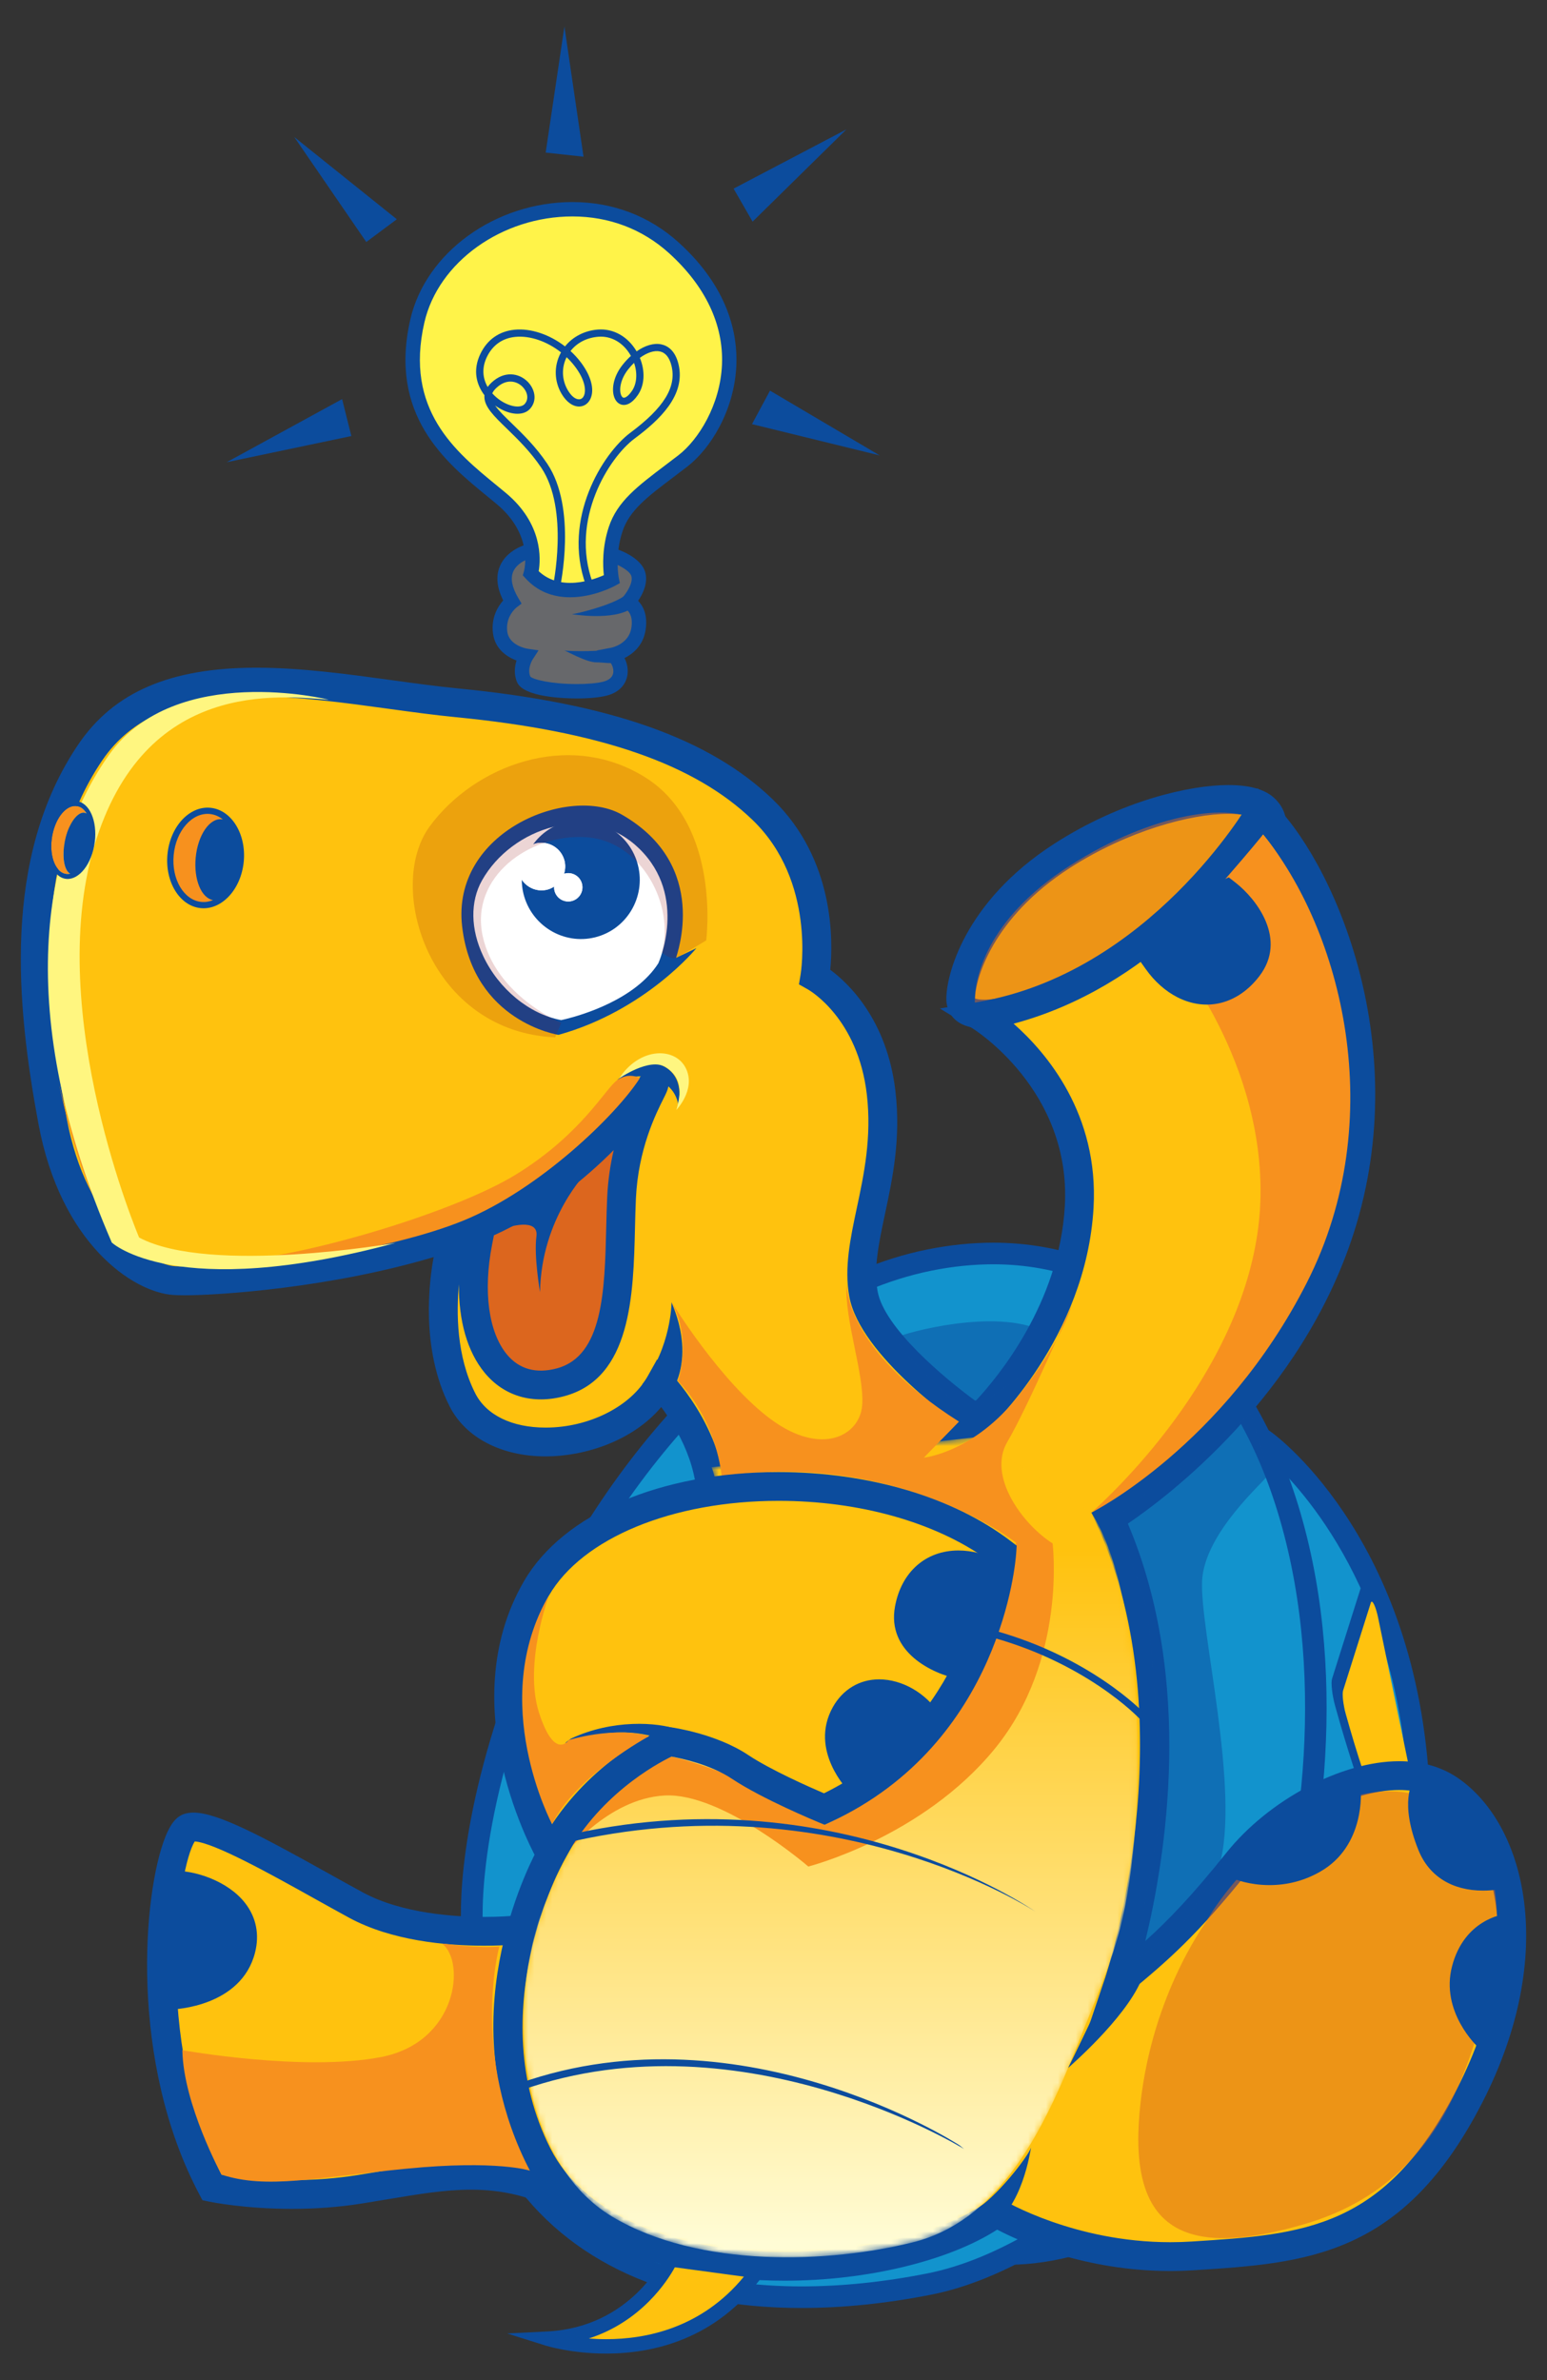<?xml version="1.0" encoding="utf-8"?>
<!-- Generator: Adobe Illustrator 15.0.0, SVG Export Plug-In . SVG Version: 6.00 Build 0)  -->
<!DOCTYPE svg PUBLIC "-//W3C//DTD SVG 1.1//EN" "http://www.w3.org/Graphics/SVG/1.1/DTD/svg11.dtd">
<svg version="1.1" id="Layer_1" xmlns="http://www.w3.org/2000/svg" xmlns:xlink="http://www.w3.org/1999/xlink" x="0px" y="0px"
	 width="260px" height="400px" viewBox="0 0 260 400" enable-background="new 0 0 260 400" xml:space="preserve">
<rect x="0" y="0" width="260" height="400" fill="#333333" stroke="none"/>
<g>
	<g>
		<path fill="#FFC20E" d="M212.395,135.786c5.922,5.149-8.423,15.764-22.623,24.912c-14.201,9.151-28.178,12.455-28.305,7.296
			c-0.086-3.576,2.814-15.001,17.014-24.149C192.682,134.695,208.64,132.521,212.395,135.786"/>
		<path fill="#0C4C9D" d="M165.412,172.851c-5.795,0-6.334-3.671-6.361-4.799c-0.1-3.986,2.967-16.479,18.121-26.242
			c11.312-7.289,22.834-9.874,29.265-9.874c3.462,0,6.001,0.682,7.545,2.024c1.573,1.367,2.327,3.142,2.184,5.132
			c-0.397,5.568-7.666,12.417-25.083,23.641C181.541,168.878,171.466,172.851,165.412,172.851 M163.885,167.807
			c0.218,0.088,0.697,0.205,1.527,0.205c4.114,0,13.081-2.924,23.049-9.347c18.59-11.977,22.701-17.442,22.88-19.918
			c0.028-0.391-0.053-0.716-0.533-1.137c-0.099-0.087-1.06-0.837-4.371-0.837c-6.229,0-16.884,2.815-26.646,9.104
			C166.759,154.275,163.892,164.632,163.885,167.807"/>
		<g opacity="0.5">
			<g>
				<defs>
					<rect id="SVGID_1_" x="163.837" y="136.563" width="48.782" height="34.158"/>
				</defs>
				<clipPath id="SVGID_2_">
					<use xlink:href="#SVGID_1_"  overflow="visible"/>
				</clipPath>
				<path clip-path="url(#SVGID_2_)" fill="#DC661E" d="M211.161,138.133c5.922,5.15-7.189,13.417-21.39,22.565
					c-14.201,9.151-25.809,12.831-25.933,7.673c-0.088-3.576,1.674-13.679,15.875-22.829
					C193.914,136.393,207.407,134.869,211.161,138.133"/>
			</g>
		</g>
		<path fill="#1293CD" d="M212.734,242.255c0,0,24.556,17.896,25.803,60.763c1.249,42.867-43.698,76.993-70.334,75.744
			C141.567,377.515,212.734,242.255,212.734,242.255"/>
		<path fill="#0C4C9D" d="M169.639,380.609c-0.514,0-1.017-0.012-1.521-0.034c-2.692-0.128-4.802-1.394-6.1-3.662
			c-11.234-19.63,42.9-123.702,49.109-135.503l0.978-1.858l1.697,1.236c1.03,0.753,25.288,18.917,26.548,62.177
			c0.544,18.697-7.512,37.597-22.687,53.221C203.252,371.021,184.4,380.609,169.639,380.609 M213.293,245.097
			c-17.229,33.032-56.617,115.175-48.125,130.016c0.688,1.202,1.651,1.77,3.119,1.837c13.959,0.66,32.557-8.654,46.772-23.292
			c14.486-14.914,22.18-32.879,21.663-50.588C235.706,268.115,218.695,249.988,213.293,245.097"/>
		<path fill="#0C4C9D" d="M242.791,330.409c-0.395-0.493-9.786-12.677-18.396-43.705c-0.238-0.858-0.431-1.833-0.528-2.7
			c-0.1-0.866-0.097-1.539,0.006-1.868l5.437-17.21c0.116-0.369,0.352-0.242,0.633,0.338c0.279,0.576,0.576,1.551,0.797,2.611
			l12.214,59.07c0.229,1.122,0.351,2.21,0.317,2.901c-0.021,0.449-0.104,0.696-0.23,0.725
			C242.969,330.585,242.887,330.533,242.791,330.409 M225.956,287.207c5.846,19.904,12.108,30.873,14.717,34.914l-10.185-49.261
			L225.956,287.207z"/>
		<path fill="#FFC20E" d="M225.723,285.721c-0.083-0.742-0.081-1.319,0.006-1.604l4.661-14.758c0.102-0.316,0.301-0.211,0.543,0.287
			c0.242,0.495,0.496,1.334,0.686,2.246l10.472,50.648c0.197,0.961,0.301,1.894,0.273,2.489c-0.019,0.384-0.089,0.599-0.199,0.62
			c-0.058,0.012-0.13-0.029-0.21-0.135c-0.339-0.428-8.394-10.873-15.778-37.479C225.973,287.299,225.809,286.463,225.723,285.721"
			/>
		<path fill="#1293CD" d="M79.451,325.488c0,0-2.264-16.857,9.812-47.298c12.076-30.442,38.241-60.634,66.923-66.419
			c28.68-5.788,50.569,11.573,59.878,40.505c9.308,28.934,4.276,60.884-2.267,80.005c-6.54,19.12-33.46,46.795-57.611,51.575
			c-24.154,4.78-53.84,3.272-69.187-19.373C71.652,341.841,79.451,325.488,79.451,325.488"/>
		<path fill="#0C4C9D" d="M134.685,387.882c-22.257,0-39.265-7.738-49.187-22.38c-14.45-21.318-9.137-37.26-7.901-40.295
			c-0.291-3.138-1.112-19.725,9.98-47.687c11.165-28.143,37.284-61.28,68.25-67.528c3.764-0.759,7.506-1.145,11.12-1.145
			c23.198,0,42.205,16.027,50.842,42.873c9.109,28.306,4.797,60.479-2.274,81.147c-6.829,19.967-34.661,47.956-58.977,52.769
			C149.01,387.126,141.655,387.882,134.685,387.882 M166.946,212.477c-3.375,0-6.874,0.359-10.403,1.072
			c-29.64,5.98-54.778,38.048-65.594,65.311c-11.716,29.532-9.721,46.226-9.7,46.391l0.068,0.531l-0.229,0.489
			c-0.293,0.628-7.103,15.779,7.412,37.197c11.645,17.179,31.542,20.786,46.185,20.786c6.736,0,13.853-0.731,21.147-2.178
			c23.181-4.587,49.726-31.313,56.25-50.383c6.883-20.117,11.089-51.4,2.253-78.861
			C206.204,227.563,188.488,212.477,166.946,212.477"/>
		<path fill="#FFC20E" d="M86.127,324.397c0,0-15.722,1.511-26.307-4.232c-10.582-5.745-24.492-14.213-28.121-13.004
			c-3.628,1.211-9.676,34.773,3.932,60.476c0,0,11.489,2.419,24.794,0.303c13.305-2.116,22.074-4.535,34.168,1.209
			C106.69,374.895,95.804,329.537,86.127,324.397"/>
		<path fill="#0C4C9D" d="M96.512,372.068h-0.003c-0.932,0-1.924-0.249-2.953-0.734c-4.857-2.309-9.3-3.337-14.404-3.337
			c-4.382,0-8.905,0.761-14.141,1.637c-1.354,0.229-2.752,0.462-4.205,0.692c-3.747,0.596-7.7,0.898-11.751,0.898
			c-8.023,0-13.686-1.172-13.922-1.221l-1.109-0.233l-0.531-1.002c-11.827-22.341-9.487-50.617-5.683-60.113
			c0.879-2.193,1.844-3.361,3.124-3.79c0.481-0.159,1.02-0.238,1.604-0.238c4.034,0,11.525,4.008,22.496,10.125
			c2.034,1.135,4.042,2.253,5.941,3.285c6.604,3.585,15.615,4.121,20.4,4.121c2.712,0,4.503-0.167,4.523-0.169l0.721-0.07
			l0.645,0.342c8.695,4.619,17.26,34.074,14.597,44.758C100.725,371.576,97.742,372.068,96.512,372.068 M79.152,363.159
			c5.781,0,11.017,1.208,16.48,3.804c0.508,0.242,0.785,0.268,0.879,0.268c0.033,0,0.048-0.002,0.048-0.002
			c-0.007,0,1.121-0.941,0.943-6.079c-0.419-12.084-6.974-30.601-11.98-34.281c-0.849,0.057-2.299,0.127-4.147,0.127
			c-6.404,0-15.543-0.817-22.709-4.704c-1.915-1.04-3.937-2.17-5.988-3.313c-7.053-3.933-16.66-9.289-19.944-9.508
			c-2.773,4.277-7.079,33.034,4.498,55.999c1.952,0.321,6.321,0.918,11.823,0.918c3.797,0,7.494-0.28,10.991-0.836
			c1.438-0.229,2.824-0.462,4.167-0.688C69.661,363.948,74.368,363.159,79.152,363.159"/>
		<path fill="#67686B" d="M88.735,92.69c0,0-6.623,1.753-2.663,8.44c0,0-2.467,1.883-2.013,5.195
			c0.455,3.311,4.415,3.895,4.415,3.895s-1.299,2.012-0.455,3.96c0.845,1.948,10.065,2.468,13.635,1.558s2.986-4.35,1.363-5.713
			c0,0,3.697-0.714,4.284-4.285c0.583-3.572-1.753-4.545-1.753-4.545s2.272-2.467,1.753-4.611c-0.52-2.141-4.481-3.308-4.481-3.308
			S91.723,91.976,88.735,92.69"/>
		<path fill="#0C4C9D" d="M96.984,117.383L96.984,117.383c-2.087,0-8.979-0.195-10.074-2.721c-0.583-1.346-0.403-2.687-0.1-3.653
			c-1.479-0.558-3.578-1.816-3.948-4.519c-0.371-2.698,0.852-4.606,1.711-5.582c-1.067-2.126-1.26-4.042-0.578-5.709
			c1.139-2.778,4.296-3.644,4.429-3.679c0.725-0.172,1.756-0.254,3.183-0.254c4.407,0,11.072,0.774,11.354,0.808l0.202,0.042
			c0.473,0.138,4.647,1.442,5.313,4.184c0.431,1.783-0.481,3.578-1.228,4.675c0.818,0.847,1.667,2.383,1.246,4.959
			c-0.427,2.614-2.167,3.977-3.529,4.66c0.492,0.975,0.669,2.109,0.434,3.129c-0.207,0.915-0.934,2.548-3.445,3.188
			C100.76,117.215,98.996,117.383,96.984,117.383 M89.017,93.867c0.001,0-2.116,0.602-2.787,2.261
			c-0.461,1.142-0.165,2.619,0.882,4.387l0.55,0.926l-0.857,0.652c-0.07,0.055-1.896,1.527-1.548,4.067
			c0.329,2.386,3.364,2.86,3.394,2.864l1.859,0.275l-1.021,1.579c-0.002,0.009-0.929,1.508-0.36,2.823
			c0.412,0.484,3.474,1.263,7.855,1.263c1.789,0,3.384-0.144,4.372-0.396c0.966-0.246,1.533-0.71,1.687-1.378
			c0.187-0.823-0.261-1.783-0.803-2.237l-1.944-1.632l2.493-0.48c0.112-0.025,2.882-0.625,3.319-3.294
			c0.406-2.479-0.898-3.174-1.051-3.244l-1.482-0.704l1.084-1.221c0.473-0.52,1.764-2.283,1.467-3.505
			c-0.234-0.969-2.222-1.992-3.553-2.408c-0.881-0.098-6.998-0.778-10.966-0.778C90.092,93.686,89.362,93.784,89.017,93.867"/>
		<path fill="#DC661E" d="M80.474,202.445c0,0.482-5.175,22.83,2.892,28.461c8.067,5.633,17.199,2.74,20.547-1.521
			c3.348-4.262,8.067-18.263,9.131-21.156c1.067-2.893,4.565-19.178,3.958-20.242c-0.608-1.066-15.981-9.742-20.7-7.001
			C91.583,183.725,80.474,201.986,80.474,202.445"/>
		<path fill="#FFC20E" d="M164.24,238.612c0,0-17.455-11.883-19.126-21.168c-1.67-9.28,4.645-19.492,2.973-33.789
			c-1.671-14.298-11.14-19.495-11.14-19.495s2.975-16.709-8.722-28.035c-11.696-11.325-30.447-15.968-51.425-18.01
			c-20.981-2.043-49.202-10.026-61.641,8.354c-12.438,18.379-9.835,43.074-6.309,62.012c3.528,18.938,14.852,26.365,20.422,26.735
			s30.074-1.299,49.197-8.354c19.125-7.056,30.45-24.323,31.378-24.694c0.929-0.372-4.827,7.054-5.384,19.123
			c-0.557,12.067,0.743,28.035-10.211,31.006c-10.955,2.971-16.896-8.356-13.925-23.58l-4.827,1.857c0,0-3.34,13.739,2.228,24.693
			c5.569,10.953,26.919,8.54,33.234-2.786c0,0,9.939,10.272,8.427,22.368c-1.512,12.095-26.812,56.846-26.812,56.846
			s-14.614,26.005-2.217,50.498c12.399,24.492,60.477,21.771,77.105,9.677c0,0,13.909,8.465,32.96,7.257
			c19.049-1.21,33.867-2.116,46.565-26.913c12.701-24.794,6.351-44.751-3.326-51.402c-9.675-6.652-27.214,1.512-35.681,12.096
			c-8.465,10.581-13.303,14.815-19.955,20.258c0,0,14.513-42.937-1.512-78.014c0,0,28.725-17.537,38.703-48.682
			c9.979-31.145-3.93-61.382-13.305-70.15c0,0-16.934,29.329-47.17,34.471c0,0,17.84,10.884,16.629,32.05
			C180.167,224.008,164.24,238.612,164.24,238.612"/>
		<path fill="#0C4C9D" d="M131.903,383.297c-21.335,0-37.263-7.295-43.699-20.012c-12.833-25.352,1.644-51.666,2.266-52.774
			c6.974-12.336,25.328-46.43,26.52-55.96c0.954-7.642-3.265-14.61-5.861-18.078c-4.806,5.701-12.858,8.289-19.414,8.289
			c-7.434,0-13.469-3.139-16.143-8.397c-4.962-9.759-3.4-21.304-2.687-25.1c-17.366,5.18-36.023,6.421-41.798,6.421
			c-0.795,0-1.46-0.02-1.975-0.054c-6.771-0.45-18.903-8.643-22.64-28.706c-3.667-19.693-6.222-44.743,6.684-63.812
			c5.955-8.801,15.467-12.9,29.929-12.9c7.495,0,15.3,1.073,22.847,2.108c3.904,0.537,7.589,1.044,11.102,1.385
			c25.473,2.479,42.274,8.416,52.875,18.68c10.434,10.104,10.095,23.916,9.629,28.595c2.953,2.18,9.541,8.309,10.954,20.394
			c0.935,8-0.489,14.699-1.747,20.61c-1.044,4.912-1.946,9.156-1.248,13.033c1.098,6.1,11.089,14.502,16.465,18.434
			c3.757-4.012,14.069-16.431,15-32.75c1.115-19.492-15.31-29.746-15.476-29.847l-5.518-3.367l6.373-1.083
			c28.784-4.892,45.316-33.011,45.479-33.295l1.523-2.639l2.226,2.082c9.989,9.346,24.337,40.25,13.954,72.655
			c-8.804,27.48-31.391,44.397-37.965,48.852c11.235,26.496,6.295,56.329,2.931,70.146c4.017-3.617,7.962-7.752,13.607-14.809
			c7.142-8.927,19.369-15.409,29.072-15.409c3.815,0,7.135,0.954,9.868,2.831c11.481,7.894,16.822,29.678,4.107,54.5
			c-13.309,25.985-29.609,27.019-48.486,28.218c-1.365,0.088-2.676,0.129-3.97,0.129c-14.421,0-25.344-4.988-29.09-6.954
			C159.465,379.956,145.701,383.297,131.903,383.297 M110.435,228.46l2.267,2.341c0.437,0.452,10.724,11.255,9.087,24.35
			c-1.554,12.427-26.063,55.893-27.105,57.738c-0.135,0.24-13.813,25.199-2.165,48.212c5.501,10.868,20.225,17.358,39.384,17.358
			c13.603,0,27.002-3.355,34.141-8.546l1.304-0.949l1.377,0.84c0.114,0.068,11.801,7.022,27.964,7.022
			c1.192,0,2.399-0.037,3.583-0.113c18.908-1.2,32.512-2.065,44.566-25.601c12.85-25.085,5.26-42.943-2.543-48.307
			c-1.91-1.313-4.307-1.979-7.126-1.979c-8.222,0-19.097,5.842-25.296,13.593c-8.617,10.771-13.637,15.155-20.312,20.618
			l-6.514,5.329l2.69-7.976c0.141-0.421,14.008-42.466-1.422-76.234l-0.891-1.947l1.828-1.119
			c0.282-0.172,28.089-17.475,37.663-47.359c8.898-27.776-1.901-54.998-10.632-65.48c-4.761,7.073-19.136,25.711-41.93,31.789
			c5.56,4.902,14.334,15.218,13.436,30.939c-1.252,21.896-17.237,36.793-17.917,37.417l-1.413,1.295l-1.584-1.078
			c-1.872-1.274-18.344-12.743-20.144-22.737c-0.865-4.811,0.176-9.711,1.278-14.897c1.18-5.546,2.517-11.83,1.675-19.042
			c-1.493-12.774-9.571-17.468-9.916-17.662l-1.493-0.842l0.287-1.696c0.026-0.151,2.573-15.612-8.023-25.873
			c-9.771-9.462-25.653-14.973-49.978-17.34c-3.608-0.353-7.34-0.865-11.291-1.407c-7.387-1.015-15.026-2.064-22.189-2.064
			c-12.712,0-20.949,3.423-25.923,10.774c-11.919,17.612-9.431,41.431-5.934,60.214c3.323,17.843,13.895,24.477,18.205,24.763
			c0.432,0.03,0.987,0.044,1.654,0.044c7.887,0,29.642-2.018,46.546-8.253c15.107-5.574,25.113-17.734,28.878-22.314
			c1.338-1.625,1.698-2.061,2.438-2.357l0.433-0.171l1.871-0.014l0.746,1.168c0.766,1.241,0.227,2.315-0.458,3.676
			c-1.281,2.545-4.277,8.508-4.661,16.822c-0.075,1.604-0.115,3.279-0.156,4.983c-0.273,11.229-0.616,25.201-11.838,28.243
			c-5.35,1.45-10.178,0.02-13.437-3.934c-2.905-3.528-4.381-8.739-4.309-14.857c-0.446,4.688-0.435,12.077,2.744,18.332
			c1.858,3.656,6.17,5.752,11.83,5.752c7.26,0,14.304-3.544,17.134-8.617L110.435,228.46z M83.008,207.612l-0.305,1.569
			c-1.525,7.809-0.597,14.702,2.482,18.438c2.06,2.499,4.945,3.288,8.434,2.343c7.74-2.1,8.011-13.076,8.268-23.693
			c0.044-1.741,0.085-3.451,0.162-5.089c0.134-2.906,0.547-5.546,1.096-7.892C98.3,198.131,91.538,203.742,83.008,207.612"/>
		<path fill="#0C4C9D" d="M28.813,335.287c0,0,9.824-0.298,11.709-7.739c1.884-7.44-7.047-10.913-11.512-10.714
			C29.01,316.834,26.431,332.808,28.813,335.287"/>
		<path fill="#0C4C9D" d="M27.813,337.738l-0.746-0.775c-2.657-2.769-1.709-12.685-0.444-20.517l0.313-1.942l1.966-0.087
			c3.767-0.173,9.403,1.698,12.292,5.408c1.863,2.396,2.444,5.273,1.673,8.317c-2.309,9.105-13.505,9.551-13.981,9.564
			L27.813,337.738z M31.07,319.406c-0.766,5.539-1.042,10.89-0.702,13.266c2.427-0.423,6.798-1.734,7.809-5.719
			c0.402-1.587,0.14-2.947-0.802-4.158C35.997,321.026,33.378,319.823,31.07,319.406"/>
		<path fill="#FFC20E" d="M112.737,379.732c0,0-5.745,12.548-20.712,13.303c0,0,22.073,6.956,35.227-11.338L112.737,379.732z"/>
		<path fill="#0C4C9D" d="M101.883,395.543h-0.002c-5.855,0-10.044-1.298-10.221-1.354l-6.419-2.022l6.722-0.339
			c14.024-0.709,19.451-12.118,19.676-12.601l0.375-0.812l17.395,2.353l-1.175,1.635
			C120.426,393.264,109.594,395.543,101.883,395.543 M98.956,393.008c0.911,0.072,1.891,0.116,2.925,0.116h0.002
			c6.74,0,16.052-1.873,23.138-10.509l-11.601-1.57C112.124,383.403,107.742,390.174,98.956,393.008"/>
		<path fill="#0C4C9D" d="M179.498,347.566L179.498,347.566c0.074-0.079,5.313-10.856,7.828-16.584l4.429,1.945
			C188.894,339.448,179.826,347.227,179.498,347.566"/>
		<path fill="#0C4C9D" d="M166.123,374.56l-2.311-3.096c3.612-2.126,8.844-8.857,9.476-10.529
			C173.171,361.246,171.932,371.143,166.123,374.56"/>
		<path fill="#0C4C9D" d="M155.271,244.973l-0.042-0.287c0.06-0.052,5.947-5.317,8.751-9.367l3.978,2.754
			C164.823,242.6,155.531,244.742,155.271,244.973"/>
		<path fill="#0C4C9D" d="M111.739,235.652l-3.788-3.008c4.86-6.122,4.918-13.741,4.918-13.817
			C112.87,219.209,117.639,228.224,111.739,235.652"/>
		<path fill="#0C4C9D" d="M98.626,196.996c0,0-7.662,7.659-7.862,20.158c0,0-1.055-6.045-0.608-9.355
			c0.447-3.313-5.03-1.465-5.03-1.465s4.967-3.63,6.178-4.267C92.511,201.431,98.626,196.996,98.626,196.996"/>
		<path fill="#0C4C9D" d="M113.987,185.633c-0.412-2.47-2.236-3.705-3.588-4.306c-2.444-1.083-6.613,0.162-6.646,0.186
			c0.185-0.119,3.981-4.021,7.63-2.396C113.522,180.071,114.714,182.462,113.987,185.633"/>
		<path fill="#FFF349" d="M89.216,96.378c0,0,1.99-6.8-4.974-12.604c-6.964-5.805-17.908-13.266-14.094-29.849
			c3.813-16.583,28.254-25.739,43.113-12.272c15.918,14.428,7.958,30.844,1.493,35.818c-5.862,4.51-9.784,6.964-11.275,11.443
			c-1.493,4.477-0.664,8.456-0.664,8.456S94.355,102.017,89.216,96.378"/>
		<path fill="#0C4C9D" d="M95.826,100.379c-3.052,0-5.576-1.071-7.503-3.188l-0.457-0.501l0.188-0.652
			c0.069-0.244,1.642-6.143-4.586-11.334c-0.484-0.403-0.99-0.817-1.507-1.241c-7.051-5.76-16.707-13.654-12.991-29.807
			c2.583-11.23,14.295-19.699,27.246-19.699c6.772,0,12.948,2.353,17.858,6.803c8.384,7.599,9.895,15.387,9.686,20.583
			c-0.31,7.647-4.375,14.094-8.269,17.088c-0.776,0.599-1.52,1.16-2.229,1.696c-4.491,3.396-7.46,5.638-8.637,9.169
			c-1.362,4.089-0.632,7.793-0.625,7.831L104.178,98l-0.779,0.43C103.252,98.511,99.803,100.379,95.826,100.379 M90.536,95.993
			c1.392,1.306,3.169,1.968,5.29,1.968c2.366,0,4.562-0.81,5.662-1.295c-0.171-1.522-0.31-4.681,0.843-8.135
			c1.413-4.242,4.793-6.798,9.471-10.334c0.704-0.531,1.443-1.089,2.215-1.685c3.334-2.565,7.05-8.438,7.326-15.268
			c0.27-6.711-2.806-13.176-8.896-18.694c-4.458-4.039-10.071-6.174-16.232-6.174c-11.852,0-22.553,7.661-24.89,17.821
			C67.949,68.884,76.568,75.93,83.493,81.59c0.522,0.43,1.034,0.845,1.524,1.255C91.234,88.028,90.884,93.954,90.536,95.993"/>
		<path fill="#0C4C9D" d="M96.122,103.221L96.122,103.221c0.544-0.011,6.469-1.421,8.73-3.013l1.394,1.978
			C103.089,104.407,96.169,103.221,96.122,103.221"/>
		<path fill="#0C4C9D" d="M100.194,111.313c-1.677,0-5.051-1.945-5.325-1.982c1.147,0.154,6.569,0.222,8.063-0.347l0.861,2.26
			C102.779,111.631,101.479,111.313,100.194,111.313"/>
		<path fill="#0C4C9D" d="M94.076,98.955l-1.18-0.261c0.028-0.13,2.809-13.04-1.927-20.093c-1.833-2.729-4.014-4.847-5.767-6.548
			c-2.209-2.142-3.804-3.691-3.793-5.401c0.002-0.077,0.005-0.154,0.012-0.23c-1.351-1.776-2.008-4.215-0.676-6.967
			c1.154-2.386,3.141-3.783,5.742-4.043c2.751-0.27,5.908,0.821,8.474,2.806c1.302-1.63,3.287-2.662,5.535-2.833
			c2.616-0.193,5.029,1.172,6.497,3.667c1.425-1.001,2.908-1.445,4.159-1.175c0.997,0.215,2.304,0.963,2.876,3.309
			c1.29,5.268-3.268,9.459-7.38,12.522c-4.342,3.233-10.868,13.652-7.051,24.204l-1.136,0.411
			c-4.034-11.15,2.87-22.166,7.464-25.585c5.666-4.217,7.802-7.692,6.93-11.265c-0.341-1.394-1-2.208-1.959-2.413
			c-0.951-0.206-2.167,0.208-3.356,1.083c0.92,2.224,0.81,4.594-0.354,6.268c-1.012,1.458-1.913,1.702-2.497,1.637
			c-0.606-0.063-1.118-0.481-1.401-1.149c-0.531-1.247-0.329-3.442,1.313-5.54c0.453-0.577,0.937-1.095,1.437-1.545
			c-0.013-0.021-0.024-0.042-0.036-0.064c-1.223-2.141-3.239-3.321-5.415-3.158c-1.951,0.146-3.613,1.006-4.703,2.402
			c0.625,0.569,1.2,1.196,1.711,1.869c1.75,2.306,2.361,4.614,1.631,6.175c-0.365,0.778-1.028,1.246-1.819,1.282
			c-1.094,0.042-2.205-0.734-3.033-2.149c-1.233-2.105-1.294-4.651-0.163-6.808c0.025-0.048,0.05-0.095,0.078-0.144
			c-2.331-1.833-5.184-2.849-7.683-2.603c-2.159,0.214-3.81,1.378-4.772,3.364c-0.93,1.924-0.669,3.669,0.125,5.053
			c0.17-0.242,0.38-0.481,0.629-0.716c2.187-2.063,4.599-1.605,6.023-0.236c1.219,1.173,1.78,3.131,0.492,4.6
			c-1.103,1.261-3.417,1.117-5.626-0.347c-0.09-0.058-0.179-0.119-0.266-0.184c0.611,0.881,1.644,1.883,2.831,3.033
			c1.796,1.742,4.028,3.909,5.93,6.743C96.999,85.413,94.198,98.406,94.076,98.955 M82.737,66.108
			c0.427,0.479,0.911,0.889,1.406,1.218c1.613,1.067,3.391,1.312,4.05,0.559c0.788-0.898,0.384-2.158-0.42-2.932
			c-0.934-0.898-2.634-1.378-4.353,0.244C83.089,65.507,82.863,65.811,82.737,66.108 M95.228,60.032
			c-0.878,1.762-0.809,3.819,0.192,5.529c0.585,1,1.275,1.57,1.933,1.549c0.426-0.02,0.658-0.328,0.777-0.586
			c0.396-0.845,0.241-2.642-1.497-4.929C96.208,61.035,95.737,60.513,95.228,60.032 M106.561,60.981
			c-0.348,0.337-0.686,0.713-1.009,1.125c-1.272,1.623-1.542,3.399-1.153,4.32c0.064,0.146,0.202,0.397,0.414,0.417
			c0.281,0.025,0.775-0.251,1.38-1.121C107.045,64.495,107.16,62.702,106.561,60.981"/>
		<polygon fill="#0C4C9D" points="41.982,76.248 57.102,67.983 58.31,72.821 		"/>
		<path fill="#0C4C9D" d="M38.101,77.68l19.396-10.605l1.554,6.208L38.101,77.68z M56.704,68.887l-10.84,5.928l11.708-2.457
			L56.704,68.887z"/>
		<polygon fill="#0C4C9D" points="52.264,26.052 65.706,36.832 61.702,39.81 		"/>
		<path fill="#0C4C9D" d="M61.56,40.67L49.449,23.02l17.243,13.83L61.56,40.67z M55.077,29.084l6.77,9.865l2.87-2.134L55.077,29.084
			z"/>
		<polygon fill="#0C4C9D" points="94.856,8.597 97.358,25.653 92.4,25.112 		"/>
		<path fill="#0C4C9D" d="M98.071,26.336l-6.361-0.693l3.149-21.187L98.071,26.336z M93.092,24.578l3.555,0.387l-1.794-12.23
			L93.092,24.578z"/>
		<polygon fill="#0C4C9D" points="138.912,24.183 126.619,36.27 124.129,31.946 		"/>
		<path fill="#0C4C9D" d="M126.486,37.249l-3.193-5.547l18.961-9.956L126.486,37.249z M124.967,32.189l1.786,3.099l8.816-8.666
			L124.967,32.189z"/>
		<polygon fill="#0C4C9D" points="144.021,74.98 127.289,70.882 129.648,66.493 		"/>
		<path fill="#0C4C9D" d="M147.854,76.542l-21.467-5.26l3.027-5.63L147.854,76.542z M128.192,70.48l11.996,2.938l-10.304-6.085
			L128.192,70.48z"/>
		<g opacity="0.5">
			<g>
				<defs>
					<rect id="SVGID_3_" x="191.311" y="301.047" width="60.288" height="75.104"/>
				</defs>
				<clipPath id="SVGID_4_">
					<use xlink:href="#SVGID_3_"  overflow="visible"/>
				</clipPath>
				<path clip-path="url(#SVGID_4_)" fill="#DC661E" d="M202.657,323.037c-0.29,0.501-9.563,13.091-11.163,32.303
					c-1.602,19.211,7.299,24.578,28.113,18.335c20.813-6.246,26.745-23.713,30.108-37.161s2.675-25.693-5.791-32.005
					c-8.465-6.311-18.694-3.018-25.896,2.105C210.824,311.737,205.539,318.075,202.657,323.037"/>
			</g>
		</g>
	</g>
	<g>
		<defs>
			<path id="SVGID_5_" d="M119.597,246.583c0,0,3.996,9.323-2.132,25.307c-6.126,15.984-6.125,21.042-6.125,21.042
				s-12.655,8.348-19.849,27.261c-7.192,18.914-3.282,43.534,11.37,52.323c14.651,8.789,36.717,7.793,50.569,4.33
				s21.311-17.316,27.171-31.968c5.858-14.649,8.25-19.134,9.848-33.785c1.599-14.652,1.293-43.52-7.021-56.884l-19.345-12.688
				L119.597,246.583z"/>
		</defs>
		<clipPath id="SVGID_6_">
			<use xlink:href="#SVGID_5_"  overflow="visible"/>
		</clipPath>
		<defs>
			<filter id="Adobe_OpacityMaskFilter" filterUnits="userSpaceOnUse" x="84.299" y="241.521" width="107.748" height="139.784">
				<feColorMatrix  type="matrix" values="1 0 0 0 0  0 1 0 0 0  0 0 1 0 0  0 0 0 1 0"/>
			</filter>
		</defs>
		<mask maskUnits="userSpaceOnUse" x="84.299" y="241.521" width="107.748" height="139.784" id="SVGID_7_">
			<g filter="url(#Adobe_OpacityMaskFilter)">
				
					<linearGradient id="SVGID_8_" gradientUnits="userSpaceOnUse" x1="-856.996" y1="1200.061" x2="-856.787" y2="1200.061" gradientTransform="matrix(0 -659.512 -659.512 0 791591.312 -564819.562)">
					<stop  offset="0" style="stop-color:#FFFFFF"/>
					<stop  offset="0.005" style="stop-color:#FFFFFF"/>
					<stop  offset="0.823" style="stop-color:#000000"/>
					<stop  offset="1" style="stop-color:#000000"/>
				</linearGradient>
				<rect x="84.299" y="241.521" clip-path="url(#SVGID_6_)" fill="url(#SVGID_8_)" width="107.748" height="139.784"/>
			</g>
		</mask>
		
			<linearGradient id="SVGID_9_" gradientUnits="userSpaceOnUse" x1="-856.996" y1="1200.061" x2="-856.787" y2="1200.061" gradientTransform="matrix(0 -659.512 -659.512 0 791591.312 -564819.562)">
			<stop  offset="0" style="stop-color:#FFFCD5"/>
			<stop  offset="0.005" style="stop-color:#FFFCD5"/>
			<stop  offset="0.823" style="stop-color:#FFC20E"/>
			<stop  offset="1" style="stop-color:#FFC20E"/>
		</linearGradient>
		
			<rect x="84.299" y="241.521" clip-path="url(#SVGID_6_)" mask="url(#SVGID_7_)" fill="url(#SVGID_9_)" width="107.748" height="139.784"/>
	</g>
	<g>
		<path fill="#0C4C9D" d="M162.02,361.157c-0.365-0.236-38.658-23.645-76.116-9.236l-0.434-1.129
			c38.041-14.634,75.392,9.493,75.761,9.731L162.02,361.157z"/>
		<path fill="#0C4C9D" d="M208.287,313.512c0,0,6.048,2.569,12.398-1.059c6.35-3.629,5.593-11.641,5.593-11.641
			S213.428,307.161,208.287,313.512"/>
		<path fill="#0C4C9D" d="M213.365,316.814L213.365,316.814c-3.395,0-5.765-0.967-6.023-1.077l-2.954-1.255l2.019-2.494
			c5.413-6.685,18.258-13.076,18.803-13.346l3.148-1.556l0.33,3.497c0.038,0.392,0.814,9.616-6.803,13.969
			C219.262,316.054,216.395,316.814,213.365,316.814 M213.237,311.974c0.042,0.001,0.085,0.003,0.128,0.003
			c2.175,0,4.235-0.547,6.12-1.623c2.294-1.313,3.405-3.393,3.938-5.258C220.467,306.778,216.402,309.286,213.237,311.974"/>
		<path fill="#0C4C9D" d="M239.734,300.207c0,0-1.966,2.722,0.908,9.827c2.872,7.106,11.489,4.99,11.489,4.99
			S248.957,302.021,239.734,300.207"/>
		<path fill="#0C4C9D" d="M249.276,317.737L249.276,317.737c-5.242,0-9.105-2.415-10.878-6.798
			c-3.209-7.943-1.084-11.514-0.625-12.15l0.907-1.254l1.521,0.297c10.619,2.089,14.136,16.023,14.282,16.618l0.572,2.346
			l-2.346,0.575C252.558,317.408,251.168,317.737,249.276,317.737 M241.5,303.354c0.014,1.223,0.305,3.104,1.386,5.773
			c0.969,2.4,2.985,3.666,5.997,3.766C247.724,309.922,245.385,305.313,241.5,303.354"/>
		<path fill="#0C4C9D" d="M253.19,324.095c0,0-5.141,0.605-6.804,6.954c-1.663,6.351,3.779,11.34,3.779,11.34
			S254.552,331.806,253.19,324.095"/>
		<path fill="#0C4C9D" d="M251.078,346.506l-2.546-2.336c-0.267-0.243-6.494-6.063-4.485-13.734c2.059-7.854,8.584-8.711,8.86-8.743
			l2.27-0.269l0.396,2.249c1.467,8.312-2.98,19.183-3.171,19.642L251.078,346.506z M251.033,327.713
			c-0.885,0.76-1.791,1.984-2.306,3.949c-0.548,2.09-0.072,4.02,0.655,5.548C250.163,334.555,250.978,331.024,251.033,327.713"/>
		<path fill="#F7911E" d="M9.937,182.248c0,0,2.888,14.559,7.478,22.167c4.591,7.609,8.658,8.002,16.66,8.527
			c8.001,0.524,31.22-2.624,43.944-7.869c12.723-5.249,25.578-17.71,29.514-23.875c0,0-1.79-1.077-3.781,0.315
			c-1.992,1.391-5.926,8.999-16.944,15.819c-11.02,6.821-38.553,14.694-49.06,14.582C23.839,211.762,15.447,205.858,9.937,182.248"
			/>
		<path fill="#F7911E" d="M112.87,218.827c0,0,8.163,13.4,16.69,19.698c8.526,6.295,14.951,2.753,15.346-2.362
			c0.396-5.115-3.016-14.429-2.623-20.333c0,0-0.396,10.887,18.888,23.088l-5.899,6.055c0,0,8.39-0.809,15.996-10.516
			c7.608-9.707,8.789-14.953,8.789-14.953s-7.349,17.055-10.759,22.825c-3.41,5.77,2.625,13.905,7.609,17.053
			c0,0,2.491,19.546-9.706,34.499C155,308.835,135.85,313.688,135.85,313.688s-14.429-12.461-24.135-11.937
			c-9.707,0.524-16.923,10.103-16.923,10.103s7.139-12.429,18.064-16.644c0,0,6.597,1.426,12.761,4.706
			c6.165,3.278,12.978,6.759,12.978,6.759s15.486-6.366,23.75-21.583c8.264-15.217,8.396-25.841,8.396-25.841
			s-19.675-15.48-49.453-11.151c0,0-0.655-9.052-7.346-16.003C113.943,232.098,116.387,225.235,112.87,218.827"/>
		<path fill="#F7911E" d="M30.65,344.558c0,0,20.41,3.649,33.353,1.161c12.944-2.488,14.271-16.096,10.287-19.082
			c0,0,6.306,0.83,9.624,0.499c0,0-4.976,18.251,5.145,37.664c0,0-5.474-1.824-20.74-0.331c-15.266,1.492-23.508,3.492-31.085,1
			C37.232,365.469,30.815,353.682,30.65,344.558"/>
		<path fill="#F7911E" d="M195.68,158.349c0,0,16.463,18.196,16.173,42.456c-0.288,24.26-19.455,45.291-28.426,53.404
			c0,0,22.217-11.092,36.224-38.675c14.007-27.581,5.773-59.163-7.365-75.284C212.285,140.25,201.89,153.004,195.68,158.349"/>
		<path fill="#0C4C9D" d="M192.559,162.859c1.47,2.077,3.313,3.716,5.326,4.742c4.914,2.5,10.191,1.139,13.772-3.551
			c4.769-6.238-0.53-13-3.996-15.707l-1.148-0.895l-1.328,0.596c-6.034,2.704-12.366,11.646-12.632,12.026l-0.983,1.396
			L192.559,162.859z"/>
		<path fill="#FFC20E" d="M92.578,311.696c0,0-14.111-24.594-2.419-44.751c11.693-20.158,56.042-22.979,78.215-6.047
			c0,0-2.017,30.236-29.834,43.139c0,0-9.242-3.813-14.16-7.093c-4.917-3.277-11.86-4.24-11.86-4.24S99.538,298.101,92.578,311.696"
			/>
		<path fill="#0C4C9D" d="M92.699,316.77l-2.219-3.87c-0.605-1.054-14.665-26.046-2.415-47.167
			c6.562-11.311,22.957-18.337,42.789-18.337c15.141,0,29.351,4.22,38.988,11.58l1.033,0.787l-0.089,1.296
			c-0.085,1.292-2.44,31.82-31.229,45.172l-0.962,0.445l-0.979-0.403c-0.386-0.16-9.521-3.943-14.578-7.315
			c-3.565-2.375-8.424-3.428-10.182-3.746c-2.524,1.221-12.498,6.596-18.125,17.586L92.699,316.77z M130.854,252.233
			c-17.837,0-32.99,6.251-38.601,15.925c-8.185,14.112-2.703,30.918,0.531,38.403c7.471-11.274,18.3-15.882,18.808-16.092
			l0.608-0.253l0.654,0.09c0.304,0.042,7.552,1.082,12.868,4.625c3.745,2.497,10.289,5.393,12.759,6.453
			c22.127-10.849,26.564-33.713,27.335-39.369C157.029,255.786,144.384,252.233,130.854,252.233"/>
		<path fill="#0C4C9D" d="M144.486,299.452c0,0-5.594-5.596-2.419-11.339c3.175-5.746,10.583-3.629,13.759,1.208
			C155.826,289.321,147.511,298.997,144.486,299.452"/>
		<path fill="#0C4C9D" d="M143.638,302.023l-0.861-0.861c-0.28-0.282-6.835-6.965-2.827-14.222c1.655-2.989,4.496-4.708,7.797-4.708
			c3.839,0,7.804,2.262,10.102,5.762l0.997,1.521l-1.186,1.383c-3.323,3.869-9.411,10.434-12.814,10.945L143.638,302.023z
			 M147.747,287.069c-1.552,0-2.752,0.745-3.562,2.212c-1.518,2.745-0.125,5.583,0.979,7.174c1.698-1.218,4.647-4.039,7.486-7.188
			C151.254,287.927,149.413,287.069,147.747,287.069"/>
		<path fill="#0C4C9D" d="M167.986,262.384c-2.254-1.184-4.64-1.81-6.898-1.81c-5.512,0-9.6,3.608-10.666,9.412
			c-1.418,7.722,6.371,11.347,10.688,12.184l1.429,0.278l0.914-1.135c4.15-5.144,5.738-15.985,5.803-16.445l0.242-1.69
			L167.986,262.384z"/>
		<path fill="#0C4C9D" d="M191.511,288.838c-0.091-0.098-9.157-9.719-26.149-14.027l0.297-1.172
			c17.359,4.4,26.648,14.278,26.739,14.377L191.511,288.838z"/>
		<path fill="#0C4C9D" d="M173.989,321.251c-0.336-0.224-34.117-22.251-79.348-11.423l-0.281-1.178
			C140.116,297.695,173.649,321.024,173.989,321.251"/>
		<path fill="#0C4C9D" d="M95.083,292.928l-0.08-0.027c0.061-0.015,0.834-0.648,0.984-0.718c6.947-3.274,14.547-2.748,17.846-1.55
			l-0.824,2.273c-2.954-1.069-7.71-3.007-15.692-0.591C96.868,292.449,95.295,292.928,95.083,292.928"/>
		<path fill="#F7911E" d="M92.253,268.158c0,0-4.281,11.558-1.658,19.689c2.624,8.134,4.985,4.592,4.985,4.592
			s7.476-2.362,13.511-0.656c0,0-12.282,6.602-16.307,14.778C92.784,306.562,81.841,285.985,92.253,268.158"/>
		<g opacity="0.5">
			<g>
				<defs>
					<rect id="SVGID_10_" x="150.479" y="222.061" width="25.971" height="15.256"/>
				</defs>
				<clipPath id="SVGID_11_">
					<use xlink:href="#SVGID_10_"  overflow="visible"/>
				</clipPath>
				<path clip-path="url(#SVGID_11_)" fill="#0C4C9D" d="M150.48,224.92c-0.205-0.409,14.439-4.765,23.105-1.877
					c8.664,2.888-4.911,9.963-6.787,11.554c-1.876,1.587-4.188,3.177-4.766,2.599C161.456,236.616,152.07,228.099,150.48,224.92"/>
			</g>
		</g>
		<g opacity="0.5">
			<g>
				<defs>
					<rect id="SVGID_12_" x="187.448" y="237.628" width="25.484" height="91.553"/>
				</defs>
				<clipPath id="SVGID_13_">
					<use xlink:href="#SVGID_12_"  overflow="visible"/>
				</clipPath>
				<path clip-path="url(#SVGID_13_)" fill="#0C4C9D" d="M212.864,248.17c-0.313,0.779-10.397,9.386-10.831,17.472
					c-0.434,8.087,6.499,35.38,2.889,47.943c0,0-5.198,9.097-6.644,10.107c-1.443,1.012-6.643,5.488-7.22,5.488
					c-0.578,0,2.602-15.309,3.61-22.383c1.011-7.077-1.444-33.502-1.878-36.101c-0.434-2.6-5.342-15.452-5.342-15.452
					s8.086-6.787,10.686-8.231c2.599-1.444,11.984-9.386,11.984-9.386S213.441,246.725,212.864,248.17"/>
			</g>
		</g>
		<path fill="#FFF680" d="M55.274,117.591c0,0-25.71-6.376-36.872,9.167c-11.16,15.55-16.375,43.337,0.383,82.062
			c0,0,10.648,10.047,47.688,0.069c0,0-31.145,5.442-43.089-0.907c0,0-15.944-37.375-7.574-65.674
			C24.185,113.999,47.107,116.993,55.274,117.591"/>
		<path fill="#FFF680" d="M104.059,181.245c0,0,5.119-3.596,7.816-1.902c3.306,2.068,2.282,5.365,1.807,7.186
			c0,0,3.188-3.309,1.69-6.775C113.716,175.899,107.542,175.86,104.059,181.245"/>
		<path fill="#0C4C9D" d="M117.042,159.347c0,0-8.51,10.483-23.176,14.574c0,0-14.31-2.176-16.192-18.183
			c-1.882-16.006,18.022-23.915,26.879-18.809c14.883,8.573,9.126,23.562,9.083,24.045L117.042,159.347z"/>
		<path fill="#FFFFFF" d="M111.062,162.088c0,0,5.264-11.43-3.285-19.778c-8.545-8.348-22.102-3.587-27.168,5.419
			c-5.067,9.007,3.276,22.315,13.71,24.175C94.319,171.904,106.263,169.6,111.062,162.088"/>
		<path fill="#0C4C9D" d="M94.408,172.357l-0.169,0.003c-5.665-1.013-11.107-5.452-13.875-11.31
			c-2.256-4.777-2.311-9.719-0.159-13.545c2.596-4.615,7.32-8.146,12.637-9.457c5.701-1.403,11.26,0.028,15.255,3.934
			c8.681,8.473,3.435,20.179,3.353,20.349c-4.115,6.439-13.373,9.148-16.115,9.823C94.749,172.3,94.408,172.357,94.408,172.357
			 M81.011,147.956c-2.006,3.568-1.938,8.196,0.19,12.702c2.619,5.565,7.767,9.787,13.115,10.782
			c0.127-0.03,0.406-0.089,0.799-0.186c2.657-0.653,11.629-3.263,15.529-9.364c0.05-0.11,5.032-11.219-3.193-19.253
			c-3.815-3.728-8.921-5.04-14.387-3.692C87.988,140.194,83.483,143.565,81.011,147.956"/>
		<path fill="#0C4C9D" d="M107.231,145.455c-1.317-5.351-6.708-8.637-12.014-7.331c-2.351,0.578-4.296,1.963-5.621,3.789
			c0.149-0.057,0.292-0.121,0.451-0.161c2.142-0.526,4.305,0.781,4.833,2.924c0.184,0.75,0.133,1.496-0.085,2.179
			c0.047-0.016,0.088-0.038,0.138-0.05c1.28-0.315,2.57,0.466,2.885,1.746c0.314,1.276-0.464,2.568-1.746,2.883
			c-1.281,0.315-2.568-0.469-2.882-1.744c-0.058-0.234-0.068-0.463-0.055-0.692c-0.357,0.228-0.744,0.415-1.177,0.522
			c-1.678,0.412-3.356-0.313-4.266-1.671c0.004,0.775,0.088,1.562,0.282,2.347c1.316,5.351,6.709,8.641,12.019,7.335
			C105.303,156.225,108.552,150.806,107.231,145.455"/>
		<path fill="#FFFFFF" d="M91.958,149.521c0.433-0.108,0.82-0.294,1.177-0.522c-0.013,0.229-0.003,0.458,0.056,0.692
			c0.313,1.276,1.6,2.06,2.882,1.745c1.281-0.315,2.06-1.607,1.746-2.883c-0.315-1.28-1.605-2.061-2.885-1.746
			c-0.049,0.013-0.091,0.035-0.138,0.05c0.218-0.684,0.27-1.428,0.085-2.179c-0.528-2.143-2.691-3.451-4.833-2.924
			c-0.159,0.04-0.301,0.104-0.451,0.161c-1.869,0.704-2.966,2.69-2.477,4.675c0.116,0.466,0.32,0.885,0.572,1.261
			C88.602,149.208,90.28,149.932,91.958,149.521"/>
		<g opacity="0.17">
			<g>
				<defs>
					<rect id="SVGID_14_" x="69.372" y="126.915" width="49.528" height="47.421"/>
				</defs>
				<clipPath id="SVGID_15_">
					<use xlink:href="#SVGID_14_"  overflow="visible"/>
				</clipPath>
				<path clip-path="url(#SVGID_15_)" fill="#910508" d="M118.689,158.045c0,0,2.58-19.431-10.311-27.444
					c-12.893-8.014-28.711-1.916-36.182,8.313c-7.467,10.226-0.028,34.495,21.105,35.422l1.018-2.432
					c0,0-10.995-4.571-13.188-14.553c-2.187-9.979,7.871-17.25,17.343-16.653c9.466,0.602,14.976,11.625,12.755,19.365
					c0,0,1.5,1.309,2.406,0.912C114.554,160.579,118.689,158.045,118.689,158.045"/>
			</g>
		</g>
		<path fill="#F7911E" d="M37.842,137.388c0.412,0.233-3.902,1.555-4.129,5.225c-0.227,3.669,2.339,8.698,2.339,8.698
			s-2.504,1.102-4.769-0.482c-1.034-0.718-3.765-4.167-2.662-8.348C29.734,138.299,33.248,134.768,37.842,137.388"/>
		<path fill="#0C4C9D" d="M28.145,143.579c-0.442,4.65,2.074,8.711,5.609,9.044c3.533,0.336,6.771-3.175,7.214-7.828
			c0.438-4.647-2.081-8.706-5.611-9.039C31.822,135.418,28.587,138.928,28.145,143.579 M29.19,143.68
			c0.384-4.071,3.107-7.163,6.064-6.882c0.813,0.079,1.56,0.408,2.202,0.918c-0.067-0.013-0.138-0.032-0.21-0.035
			c-2.049-0.196-3.998,2.693-4.357,6.449c-0.347,3.677,0.951,6.809,2.92,7.14c-0.625,0.254-1.284,0.376-1.956,0.307
			C30.897,151.301,28.799,147.756,29.19,143.68"/>
		<path fill="#F7911E" d="M8.917,139.808c0.769-3.063,2.775-4.946,4.481-4.187c0.47,0.203,0.858,0.595,1.169,1.103
			c-0.039-0.028-0.078-0.052-0.118-0.07c-1.176-0.517-2.711,1.346-3.418,4.17c-0.694,2.76-0.348,5.402,0.763,6.019
			c-0.402,0.08-0.805,0.058-1.189-0.119C8.9,145.972,8.146,142.873,8.917,139.808"/>
		<path fill="#0C4C9D" d="M10.407,147.512c2.032,0.898,4.401-1.216,5.279-4.709c0.878-3.492-0.06-7.069-2.091-7.968
			c-2.029-0.898-4.4,1.209-5.279,4.704C7.438,143.036,8.378,146.609,10.407,147.512 M8.917,139.808
			c0.769-3.063,2.775-4.946,4.481-4.187c0.47,0.203,0.858,0.595,1.169,1.103c-0.039-0.028-0.078-0.052-0.118-0.07
			c-1.176-0.517-2.711,1.346-3.418,4.17c-0.694,2.76-0.348,5.402,0.763,6.019c-0.402,0.08-0.805,0.058-1.189-0.119
			C8.9,145.972,8.146,142.873,8.917,139.808"/>
	</g>
</g>
</svg>
